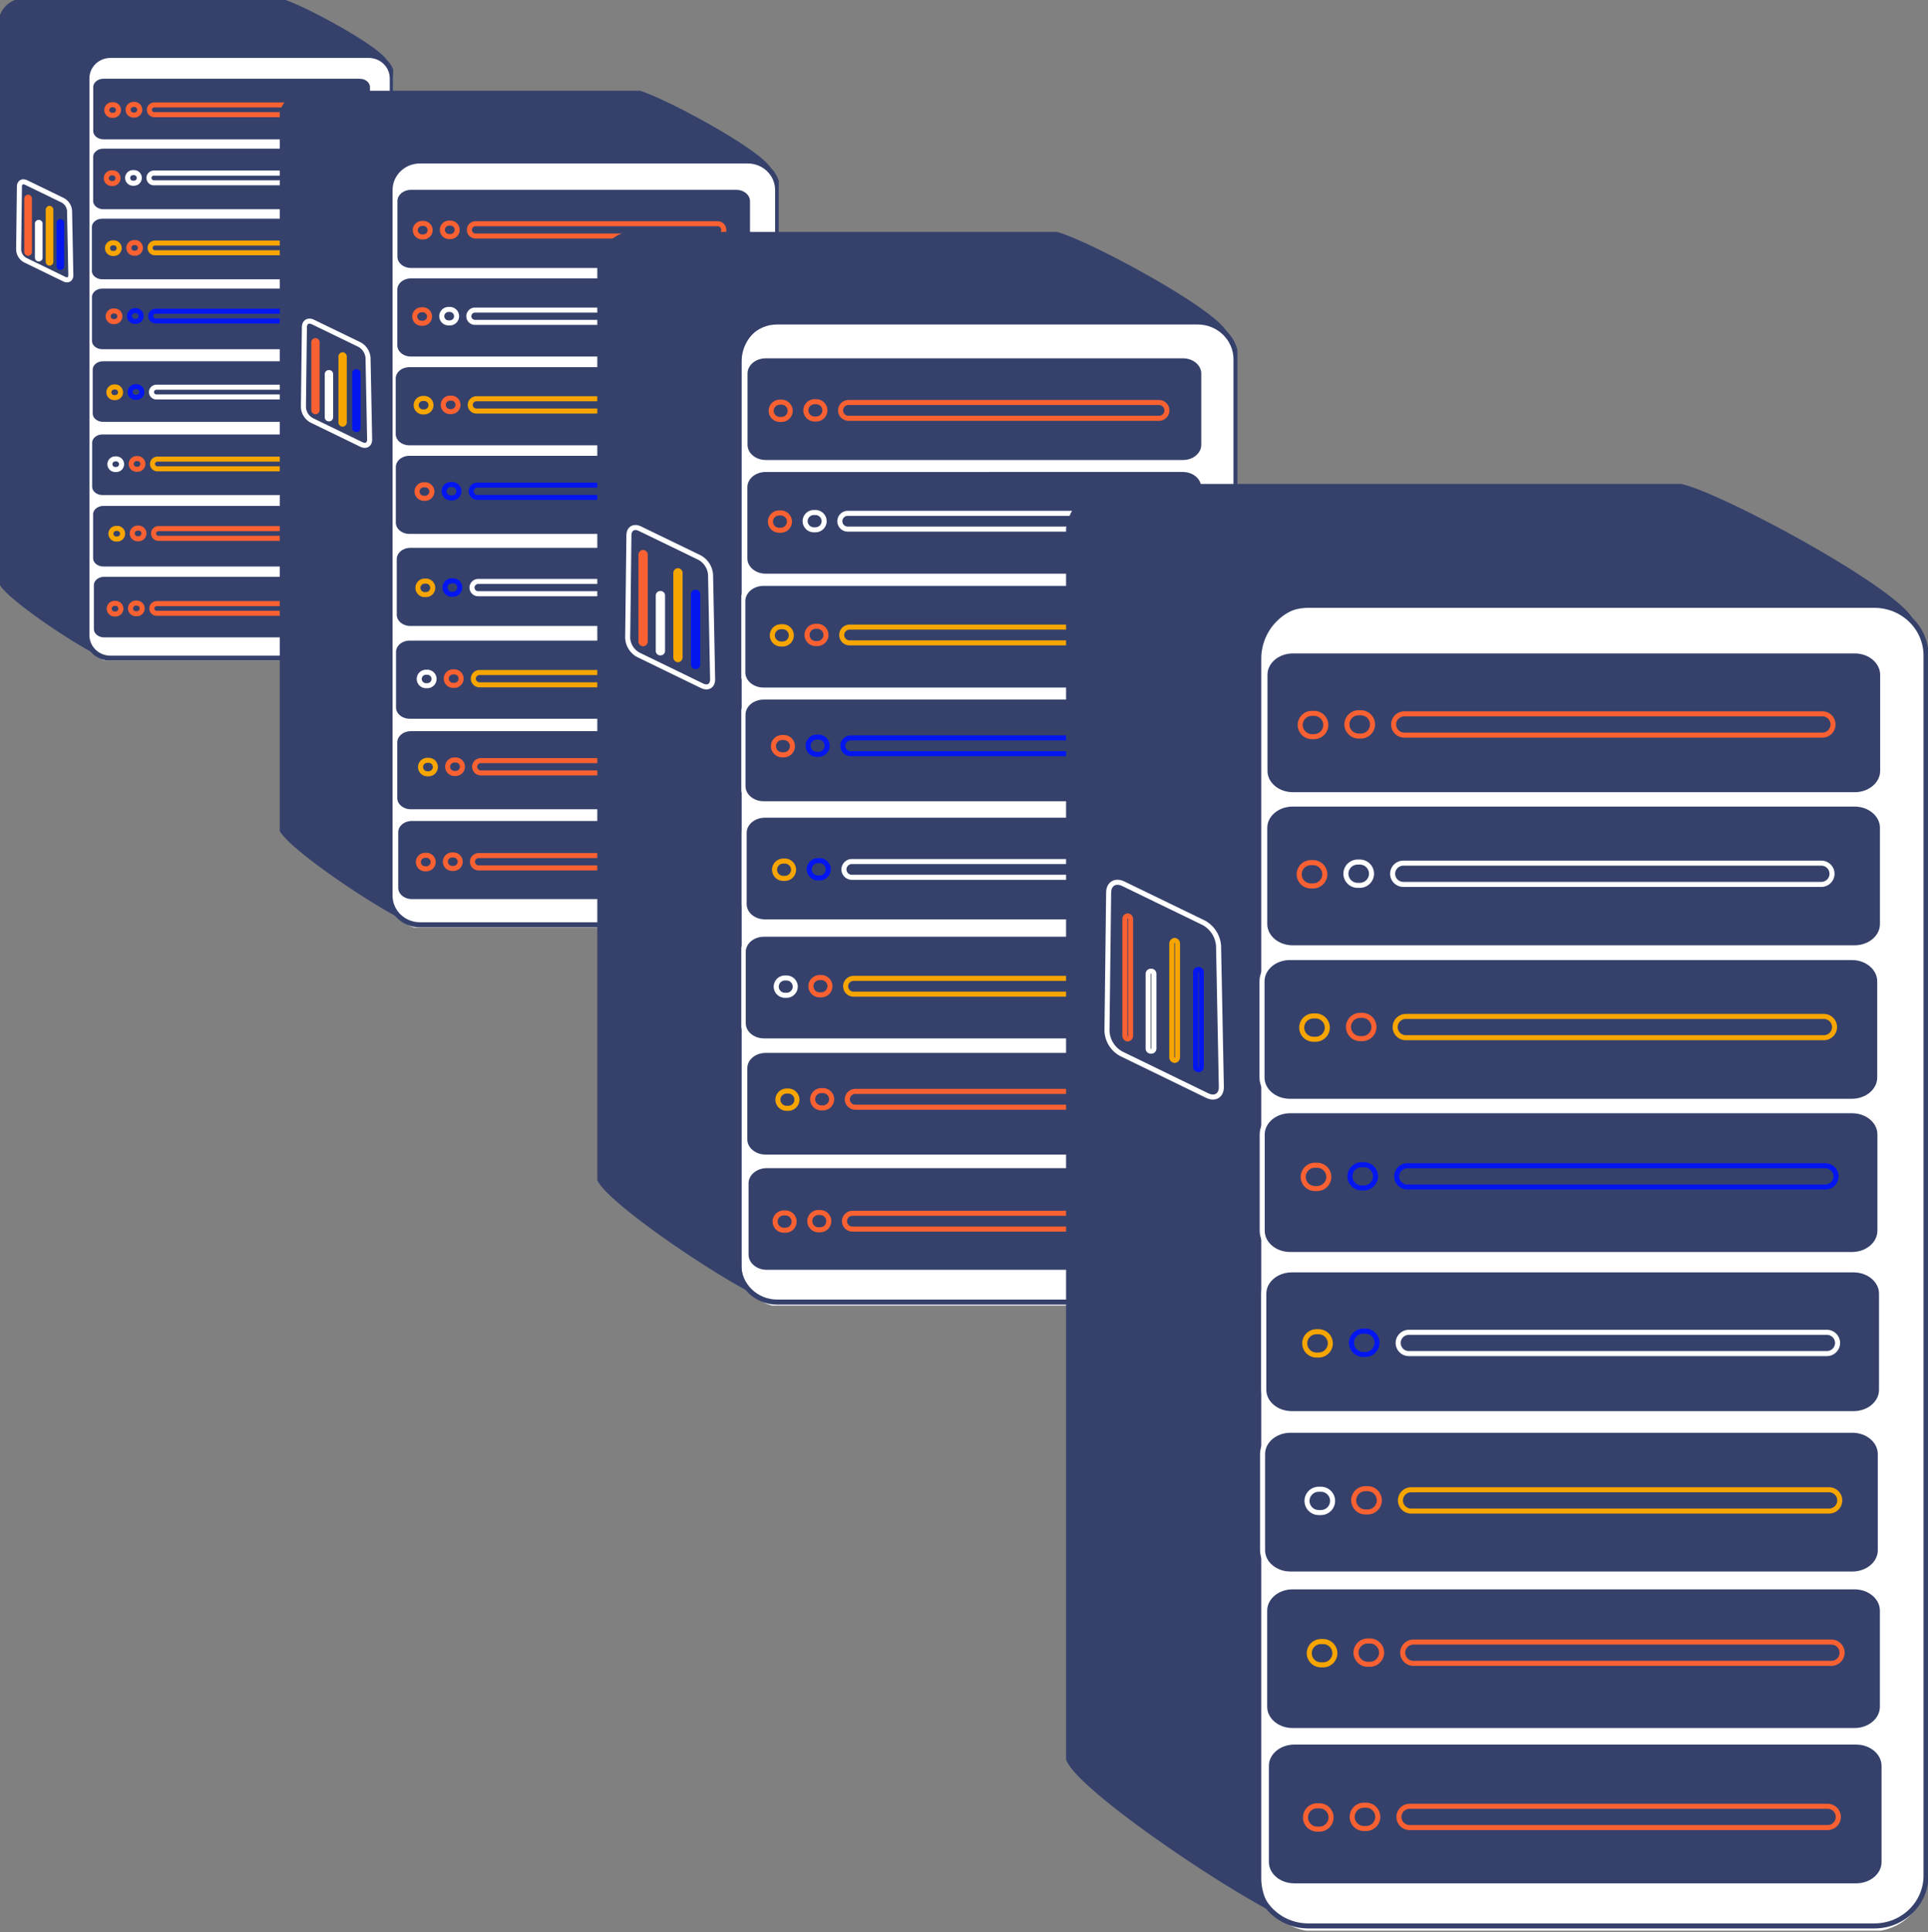 <svg fill="none" viewBox="0 0 499 500"><rect x="0" y="0" width="499" height="500" fill="#808080" stroke="none"/><g fill-rule="evenodd" stroke-linecap="round" stroke-linejoin="round" stroke-width="1.305" clip-path="url(#clip0)" clip-rule="evenodd"><path fill="#35416B" stroke="#35416B" d="M72.035.226h-65.8A5.982 5.982 0 00.692 3.888a5.966 5.966 0 00-.465 2.284v144.106c0 3.286 24.768 19.687 28.086 19.687l43.721-13.741a5.987 5.987 0 005.543-3.662 5.964 5.964 0 00.466-2.284L99.889 16.654c0-3.283-24.535-16.428-27.854-16.428z"/><path fill="#fff" stroke="#fff" d="M95.15 14.673h-65.8a5.984 5.984 0 00-4.236 1.73 5.973 5.973 0 00-1.772 4.216v144.108a5.969 5.969 0 003.719 5.501 5.974 5.974 0 002.29.443H95.15a5.974 5.974 0 006.008-5.944V20.619a5.974 5.974 0 00-1.772-4.216 5.984 5.984 0 00-4.236-1.73z"/><path fill="#35416B" stroke="#fff" d="M93.108 19.726h-66.33c-1.823 0-3.298 1.26-3.298 2.814v11.357c0 1.555 1.475 2.814 3.298 2.814h66.33c1.82 0 3.298-1.259 3.298-2.814V22.54c-.01-1.553-1.478-2.814-3.298-2.814zm-.025 18.089h-66.33c-1.823 0-3.298 1.26-3.298 2.814v11.358c0 1.552 1.475 2.814 3.298 2.814h66.33c1.82 0 3.298-1.262 3.298-2.814V40.629c0-1.555-1.477-2.814-3.298-2.814zm-.32 18.13H26.43c-1.82 0-3.298 1.261-3.298 2.814v11.358c0 1.555 1.478 2.814 3.298 2.814h66.332c1.82 0 3.298-1.26 3.298-2.814V58.759c0-1.553-1.47-2.814-3.298-2.814zm.02 18.096h-66.33c-1.82 0-3.298 1.262-3.298 2.814v11.358c0 1.555 1.477 2.814 3.298 2.814h66.33c1.823 0 3.297-1.26 3.297-2.814V76.848c.01-1.552-1.465-2.807-3.297-2.807zm.19 18.8h-66.33c-1.821 0-3.299 1.262-3.299 2.814v11.358c0 1.555 1.478 2.814 3.298 2.814h66.33c1.823 0 3.298-1.259 3.298-2.814V95.655c0-1.552-1.475-2.814-3.298-2.814zm-.145 18.945H26.496c-1.821 0-3.298 1.259-3.298 2.814v11.358c0 1.555 1.477 2.814 3.298 2.814h66.332c1.82 0 3.297-1.259 3.297-2.814V114.6c0-1.555-1.477-2.814-3.297-2.814zm.248 18.496H26.744c-1.82 0-3.298 1.261-3.298 2.814v11.353c0 1.555 1.477 2.814 3.298 2.814h66.332c1.82 0 3.298-1.259 3.298-2.814v-11.353c0-1.553-1.477-2.814-3.298-2.814zm.197 18.34h-66.33c-1.823 0-3.298 1.259-3.298 2.814v11.357c0 1.553 1.475 2.814 3.298 2.814h66.33c1.823 0 3.298-1.261 3.298-2.814v-11.348c0-1.564-1.475-2.823-3.298-2.823z"/><path stroke="#35416B" d="M95.428 14.341H28.59c-3.373 0-6.1 2.66-6.1 5.946v144.106c0 3.284 2.732 5.947 6.1 5.947h66.838c3.372 0 6.098-2.663 6.098-5.947V20.287c.005-3.285-2.726-5.946-6.098-5.946z"/><path fill="#35416B" stroke="#F96132" d="M89.277 27.159H39.94a1.265 1.265 0 00-1.27 1.257 1.263 1.263 0 001.27 1.257h49.337a1.265 1.265 0 001.27-1.257 1.263 1.263 0 00-1.27-1.257z"/><path fill="#35416B" stroke="#fff" d="M89.157 44.797H39.823a1.262 1.262 0 00-1.27 1.257 1.26 1.26 0 001.27 1.255h49.334a1.265 1.265 0 001.27-1.255 1.26 1.26 0 00-1.27-1.257z"/><path fill="#35416B" stroke="#F7A501" d="M89.455 62.904H40.118a1.265 1.265 0 00-1.27 1.257 1.263 1.263 0 001.27 1.257h49.337a1.265 1.265 0 001.27-1.257 1.263 1.263 0 00-1.27-1.257z"/><path fill="#35416B" stroke="#0316F0" d="M89.634 80.543H40.297a1.265 1.265 0 00-1.27 1.257 1.262 1.262 0 001.27 1.254h49.337a1.265 1.265 0 001.27-1.254 1.263 1.263 0 00-1.27-1.257z"/><path fill="#35416B" stroke="#fff" d="M89.812 100.218H40.475a1.266 1.266 0 00-1.27 1.257 1.264 1.264 0 001.27 1.255h49.337a1.272 1.272 0 00.895-.365 1.259 1.259 0 00.375-.89 1.266 1.266 0 00-1.27-1.257z"/><path fill="#35416B" stroke="#F7A501" d="M90.072 118.818H40.737a1.263 1.263 0 00-1.262 1.259 1.262 1.262 0 001.271 1.255h49.326a1.254 1.254 0 00.895-.365 1.254 1.254 0 00-.41-2.055 1.257 1.257 0 00-.485-.094z"/><path fill="#35416B" stroke="#F96132" d="M90.345 136.808H41.011a1.257 1.257 0 00-.896.365 1.265 1.265 0 00-.374.892 1.264 1.264 0 001.27 1.257h49.334a1.263 1.263 0 001.27-1.257 1.26 1.26 0 00-1.27-1.257zm-.445 19.401H40.566a1.26 1.26 0 00-1.171 1.739 1.265 1.265 0 001.17.774H89.9a1.256 1.256 0 001.172-.774 1.27 1.27 0 00.098-.483 1.261 1.261 0 00-1.27-1.256zM34.788 27.03h-.242a1.386 1.386 0 00-1.391 1.377 1.382 1.382 0 001.391 1.374h.242a1.385 1.385 0 001.391-1.374 1.383 1.383 0 00-1.391-1.377z"/><path fill="#35416B" stroke="#fff" d="M34.668 44.669h-.242a1.383 1.383 0 00-1.389 1.374 1.38 1.38 0 001.39 1.376h.241a1.385 1.385 0 001.392-1.376 1.383 1.383 0 00-1.392-1.374z"/><path fill="#35416B" stroke="#F96132" d="M34.957 62.776h-.226a1.386 1.386 0 00-1.391 1.377 1.383 1.383 0 001.391 1.374h.226a1.385 1.385 0 001.392-1.374 1.383 1.383 0 00-1.392-1.377z"/><path fill="#35416B" stroke="#0316F0" d="M35.145 80.414h-.242a1.386 1.386 0 00-1.391 1.374 1.382 1.382 0 001.391 1.377h.242a1.386 1.386 0 001.391-1.377 1.383 1.383 0 00-1.391-1.374zm.178 19.664h-.241a1.39 1.39 0 00-1.392 1.377 1.384 1.384 0 001.392 1.377h.241a1.377 1.377 0 00.98-.401 1.386 1.386 0 00.41-.976 1.383 1.383 0 00-1.39-1.377z"/><path fill="#35416B" stroke="#F96132" d="M35.59 118.687h-.242a1.379 1.379 0 00-.981.4 1.383 1.383 0 00-.41.976 1.38 1.38 0 00.86 1.274c.169.069.349.104.53.103h.243a1.379 1.379 0 00.98-.4 1.383 1.383 0 00.411-.977 1.379 1.379 0 00-.861-1.273 1.379 1.379 0 00-.53-.103zm.271 17.992h-.242a1.376 1.376 0 00-.98.401 1.387 1.387 0 00-.409.976 1.382 1.382 0 001.39 1.376h.241a1.384 1.384 0 001.391-1.376 1.382 1.382 0 00-1.391-1.377zm-.452 19.401h-.242a1.377 1.377 0 00-.98.4 1.38 1.38 0 00-.302 1.505 1.38 1.38 0 001.282.848h.242a1.379 1.379 0 00.98-.4 1.381 1.381 0 00.411-.977 1.379 1.379 0 00-.86-1.273 1.379 1.379 0 00-.531-.103zM29.274 27.103h-.242a1.385 1.385 0 00-1.391 1.374 1.382 1.382 0 001.391 1.376h.242a1.384 1.384 0 001.39-1.376 1.38 1.38 0 00-1.39-1.374zm-.12 17.633h-.241a1.386 1.386 0 00-1.392 1.377 1.38 1.38 0 001.392 1.376h.241a1.386 1.386 0 001.392-1.376 1.383 1.383 0 00-1.392-1.377z"/><path fill="#35416B" stroke="#F7A501" d="M29.453 62.846h-.242a1.384 1.384 0 00-1.391 1.374 1.38 1.38 0 001.39 1.377h.243a1.384 1.384 0 001.389-1.377 1.38 1.38 0 00-1.39-1.374z"/><path fill="#35416B" stroke="#F96132" d="M29.629 80.482h-.242a1.382 1.382 0 00-1.39 1.376 1.38 1.38 0 001.39 1.377h.242a1.385 1.385 0 001.391-1.377 1.383 1.383 0 00-1.391-1.376z"/><path fill="#35416B" stroke="#F7A501" d="M29.807 100.148h-.241a1.395 1.395 0 00-.98.401 1.387 1.387 0 00-.41.976 1.381 1.381 0 001.39 1.377h.241a1.397 1.397 0 00.981-.401 1.39 1.39 0 00.41-.976 1.384 1.384 0 00-1.39-1.377z"/><path fill="#35416B" stroke="#fff" d="M30.076 118.757h-.242a1.378 1.378 0 00-.98.4 1.383 1.383 0 00-.41.976 1.378 1.378 0 00.86 1.274c.168.069.349.104.53.103h.242a1.376 1.376 0 00.98-.401 1.365 1.365 0 00.41-.976 1.378 1.378 0 00-.86-1.273 1.376 1.376 0 00-.53-.103z"/><path fill="#35416B" stroke="#F7A501" d="M30.343 136.749H30.1a1.383 1.383 0 00-1.392 1.375 1.379 1.379 0 00.861 1.273c.169.069.349.104.53.103h.242a1.379 1.379 0 00.982-.4 1.383 1.383 0 00.41-.976 1.383 1.383 0 00-1.392-1.375z"/><path fill="#35416B" stroke="#F96132" d="M29.897 156.15h-.241a1.378 1.378 0 00-.981.4 1.383 1.383 0 00-.41.976 1.38 1.38 0 00.86 1.274c.169.069.349.104.53.103h.242a1.377 1.377 0 00.98-.401 1.363 1.363 0 00.41-.976 1.376 1.376 0 00-.86-1.273 1.377 1.377 0 00-.53-.103z"/><path fill="#35416B" stroke="#fff" d="M16.259 51.845L6.754 47.23c-.942-.452-1.717.011-1.728 1.051l-.197 16.327a3.24 3.24 0 001.685 2.708l10.147 4.936c.942.45 1.69-.014 1.67-1.052l-.328-16.645a3.383 3.383 0 00-1.744-2.71z"/><path fill="#35416B" stroke="#0316F0" d="M15.629 57.353a.337.337 0 00-.34.334v11.177a.336.336 0 00.34.334.337.337 0 00.336-.334V57.687a.336.336 0 00-.336-.334z"/><path fill="#35416B" stroke="#F7A501" d="M12.821 53.925a.375.375 0 00-.339.402V67.7a.372.372 0 00.339.4.373.373 0 00.337-.4V54.327a.374.374 0 00-.337-.402z"/><path fill="#35416B" stroke="#fff" d="M10.031 57.568a.31.31 0 00-.339.266v8.905a.31.31 0 00.34.266.31.31 0 00.336-.266v-8.91a.31.31 0 00-.337-.261z"/><path fill="#35416B" stroke="#F96132" d="M7.28 51.023a.38.38 0 00-.339.41v13.72a.379.379 0 00.34.41.38.38 0 00.336-.41V51.437a.379.379 0 00-.337-.415z"/></g><g fill-rule="evenodd" stroke-linecap="round" stroke-linejoin="round" stroke-width="1.305" clip-path="url(#clip1)" clip-rule="evenodd"><path fill="#35416B" stroke="#35416B" d="M163.834 23.768H80.317a7.602 7.602 0 00-5.377 2.192 7.564 7.564 0 00-2.246 5.343v182.608c0 4.164 31.436 24.947 35.647 24.947l55.493-17.412a7.598 7.598 0 007.035-4.64 7.578 7.578 0 00.591-2.895l27.726-169.325c0-4.16-31.141-20.818-35.352-20.818z"/><path fill="#fff" stroke="#fff" d="M193.171 42.075h-83.514a7.601 7.601 0 00-5.377 2.193 7.564 7.564 0 00-2.249 5.342v182.611a7.556 7.556 0 002.249 5.341 7.588 7.588 0 005.377 2.191h83.514a7.598 7.598 0 005.377-2.191 7.554 7.554 0 002.249-5.341V49.611a7.555 7.555 0 00-2.249-5.343 7.601 7.601 0 00-5.377-2.193z"/><path fill="#35416B" stroke="#fff" d="M190.579 48.478h-84.187c-2.314 0-4.186 1.599-4.186 3.566v14.392c0 1.97 1.872 3.566 4.186 3.566h84.187c2.311 0 4.186-1.596 4.186-3.566V52.044c-.011-1.967-1.875-3.566-4.186-3.566zm-.031 22.922H106.36c-2.313 0-4.185 1.596-4.185 3.566V89.36c0 1.967 1.872 3.566 4.185 3.566h84.188c2.311 0 4.186-1.599 4.186-3.566V74.966c0-1.97-1.875-3.566-4.186-3.566zm-.407 22.974H105.95c-2.31 0-4.185 1.599-4.185 3.566v14.393c0 1.97 1.875 3.566 4.185 3.566h84.191c2.311 0 4.186-1.596 4.186-3.566V97.94c0-1.967-1.867-3.566-4.186-3.566zm.026 22.932h-84.188c-2.311 0-4.186 1.598-4.186 3.565v14.393c0 1.97 1.875 3.566 4.186 3.566h84.188c2.313 0 4.185-1.596 4.185-3.566v-14.401c.012-1.968-1.86-3.557-4.185-3.557zm.241 23.823H106.22c-2.311 0-4.186 1.598-4.186 3.566v14.392c0 1.97 1.875 3.566 4.186 3.566h84.188c2.313 0 4.185-1.596 4.185-3.566v-14.392c0-1.968-1.872-3.566-4.185-3.566zm-.184 24.006h-84.191c-2.31 0-4.185 1.596-4.185 3.566v14.392c0 1.97 1.875 3.566 4.185 3.566h84.191c2.311 0 4.186-1.596 4.186-3.566v-14.392c0-1.97-1.875-3.566-4.186-3.566zm.315 23.437h-84.19c-2.311 0-4.186 1.599-4.186 3.566v14.387c0 1.97 1.875 3.566 4.186 3.566h84.19c2.311 0 4.186-1.596 4.186-3.566v-14.387c0-1.967-1.875-3.566-4.186-3.566zm.25 23.24h-84.188c-2.314 0-4.186 1.596-4.186 3.566v14.392c0 1.968 1.872 3.566 4.186 3.566h84.188c2.313 0 4.186-1.598 4.186-3.566v-14.381c0-1.981-1.873-3.577-4.186-3.577z"/><path stroke="#35416B" d="M193.524 41.655h-84.833c-4.28 0-7.741 3.372-7.741 7.535v182.608c0 4.16 3.466 7.535 7.741 7.535h84.833c4.28 0 7.741-3.375 7.741-7.535V49.19c.005-4.163-3.461-7.535-7.741-7.535z"/><path fill="#35416B" stroke="#F96132" d="M185.717 57.898h-62.619a1.606 1.606 0 00-1.612 1.592 1.603 1.603 0 001.612 1.593h62.619a1.607 1.607 0 001.612-1.593 1.603 1.603 0 00-1.612-1.592z"/><path fill="#35416B" stroke="#fff" d="M185.566 80.248h-62.617a1.607 1.607 0 00-1.487.98 1.59 1.59 0 00-.125.613 1.604 1.604 0 001.612 1.59h62.617a1.6 1.6 0 001.611-1.59 1.59 1.59 0 00-.475-1.13 1.597 1.597 0 00-1.136-.463z"/><path fill="#35416B" stroke="#F7A501" d="M185.943 103.193h-62.619a1.605 1.605 0 00-1.612 1.593 1.603 1.603 0 001.612 1.593h62.619a1.603 1.603 0 001.612-1.593 1.605 1.605 0 00-1.612-1.593z"/><path fill="#35416B" stroke="#0316F0" d="M186.17 125.544h-62.62a1.605 1.605 0 00-1.611 1.593 1.604 1.604 0 00.475 1.128 1.61 1.61 0 001.136.462h62.62a1.598 1.598 0 001.136-.462 1.586 1.586 0 00.475-1.128 1.6 1.6 0 00-1.611-1.593z"/><path fill="#35416B" stroke="#fff" d="M186.397 150.477h-62.62a1.605 1.605 0 00-1.611 1.592 1.59 1.59 0 00.997 1.472c.195.079.403.12.614.118h62.62a1.597 1.597 0 001.611-1.59 1.606 1.606 0 00-1.611-1.592z"/><path fill="#35416B" stroke="#F7A501" d="M186.726 174.045h-62.617a1.6 1.6 0 00-1.602 1.596c.003.424.174.83.477 1.128a1.61 1.61 0 001.137.462h62.605a1.613 1.613 0 001.136-.462 1.582 1.582 0 00.351-1.74 1.601 1.601 0 00-1.487-.984z"/><path fill="#35416B" stroke="#F96132" d="M187.073 196.842h-62.617a1.598 1.598 0 00-1.136.463 1.587 1.587 0 00.001 2.259c.302.298.71.465 1.135.464h62.617a1.605 1.605 0 001.612-1.593 1.59 1.59 0 00-.475-1.13 1.597 1.597 0 00-1.137-.463zm-.565 24.584h-62.617a1.602 1.602 0 00-1.611 1.593 1.59 1.59 0 00.475 1.129 1.605 1.605 0 001.136.464h62.617a1.619 1.619 0 001.137-.464 1.582 1.582 0 00-.001-2.258 1.603 1.603 0 00-1.136-.464zm-69.95-163.691h-.307a1.764 1.764 0 00-1.629 1.074c-.089.212-.135.44-.137.67a1.76 1.76 0 001.766 1.742h.307a1.758 1.758 0 001.766-1.742 1.754 1.754 0 00-1.766-1.744z"/><path fill="#35416B" stroke="#fff" d="M116.406 80.085h-.307a1.76 1.76 0 00-1.626 1.073 1.744 1.744 0 00-.137.669 1.751 1.751 0 001.763 1.744h.307a1.76 1.76 0 001.629-1.074c.089-.213.136-.44.137-.67a1.752 1.752 0 00-1.766-1.742z"/><path fill="#35416B" stroke="#F96132" d="M116.773 103.03h-.287a1.769 1.769 0 00-1.245.508 1.756 1.756 0 00-.521 1.237 1.752 1.752 0 001.766 1.741h.287a1.757 1.757 0 001.766-1.741 1.752 1.752 0 00-1.766-1.745z"/><path fill="#35416B" stroke="#0316F0" d="M117.011 125.381h-.307a1.752 1.752 0 00-1.766 1.741 1.757 1.757 0 001.093 1.615c.214.087.442.131.673.13h.307a1.764 1.764 0 001.245-.507 1.757 1.757 0 00.521-1.238 1.752 1.752 0 00-1.766-1.741zm.226 24.918h-.306a1.767 1.767 0 00-1.245.509 1.752 1.752 0 00-.521 1.236 1.748 1.748 0 001.766 1.744h.306a1.76 1.76 0 001.245-.507 1.761 1.761 0 00.518-1.237 1.75 1.75 0 00-.519-1.236 1.764 1.764 0 00-1.244-.509z"/><path fill="#35416B" stroke="#F96132" d="M117.576 173.88h-.307a1.76 1.76 0 00-1.629 1.074c-.089.212-.136.44-.137.67a1.752 1.752 0 001.766 1.744h.307a1.764 1.764 0 001.245-.507 1.752 1.752 0 00.521-1.237 1.752 1.752 0 00-1.766-1.744zm.344 22.799h-.307a1.762 1.762 0 00-1.627 1.074c-.089.213-.135.44-.136.67.002.465.189.909.52 1.236.33.327.778.51 1.243.509h.307a1.755 1.755 0 001.766-1.745 1.756 1.756 0 00-1.766-1.744zm-.574 24.584h-.306a1.76 1.76 0 00-1.628 1.074c-.089.213-.135.44-.136.67a1.751 1.751 0 001.764 1.745h.306a1.76 1.76 0 001.629-1.074c.09-.213.136-.44.137-.671a1.734 1.734 0 00-.521-1.237 1.752 1.752 0 00-1.245-.507zM109.56 57.826h-.307a1.758 1.758 0 00-1.766 1.742 1.753 1.753 0 001.766 1.744h.307a1.756 1.756 0 001.763-1.744 1.748 1.748 0 00-1.091-1.612 1.76 1.76 0 00-.672-.13zm-.152 22.345h-.307a1.757 1.757 0 00-1.766 1.744 1.753 1.753 0 001.766 1.745h.307a1.762 1.762 0 001.629-1.075c.089-.212.136-.44.137-.67a1.753 1.753 0 00-1.766-1.744z"/><path fill="#35416B" stroke="#F7A501" d="M109.786 103.119h-.307a1.767 1.767 0 00-1.245.506 1.752 1.752 0 00-.521 1.236c.001.23.047.458.137.67a1.738 1.738 0 00.956.945c.214.086.442.13.673.129h.307a1.764 1.764 0 001.244-.508 1.738 1.738 0 00.382-1.906 1.74 1.74 0 00-.383-.565 1.756 1.756 0 00-1.243-.507z"/><path fill="#35416B" stroke="#F96132" d="M110.01 125.467h-.307a1.764 1.764 0 00-1.244.507 1.748 1.748 0 00-.519 1.237 1.751 1.751 0 001.763 1.745h.307a1.765 1.765 0 001.629-1.075c.089-.212.136-.44.137-.67a1.752 1.752 0 00-1.766-1.744z"/><path fill="#35416B" stroke="#F7A501" d="M110.236 150.388h-.306a1.76 1.76 0 00-1.628 1.074c-.089.213-.135.44-.136.67a1.748 1.748 0 001.091 1.615c.213.087.442.131.673.13h.306a1.77 1.77 0 001.246-.508 1.744 1.744 0 00.52-1.237 1.748 1.748 0 00-1.766-1.744z"/><path fill="#35416B" stroke="#fff" d="M110.578 173.968h-.307a1.76 1.76 0 00-1.629 1.074c-.089.213-.136.44-.137.671a1.752 1.752 0 001.766 1.744h.307a1.76 1.76 0 001.627-1.074c.089-.213.135-.44.136-.67a1.751 1.751 0 00-1.763-1.745z"/><path fill="#35416B" stroke="#F7A501" d="M110.916 196.768h-.307a1.757 1.757 0 00-1.766 1.741 1.752 1.752 0 001.766 1.745h.307a1.769 1.769 0 001.245-.508 1.756 1.756 0 00.521-1.237 1.752 1.752 0 00-1.766-1.741z"/><path fill="#35416B" stroke="#F96132" d="M110.351 221.352h-.307a1.749 1.749 0 00-1.245.507 1.752 1.752 0 00-.521 1.237 1.752 1.752 0 001.766 1.744h.307a1.764 1.764 0 001.244-.507 1.748 1.748 0 00.519-1.237 1.733 1.733 0 00-.519-1.237 1.748 1.748 0 00-1.244-.507z"/><path fill="#35416B" stroke="#fff" d="M93.04 89.179L80.976 83.33c-1.195-.572-2.179.014-2.193 1.332l-.25 20.689a4.105 4.105 0 002.14 3.432l12.878 6.254c1.195.572 2.144-.017 2.118-1.333l-.415-21.092a4.283 4.283 0 00-2.214-3.434z"/><path fill="#35416B" stroke="#0316F0" d="M92.24 96.159a.427.427 0 00-.43.423v14.164a.42.42 0 00.128.3.43.43 0 00.604-.001.425.425 0 00.126-.299V96.582a.425.425 0 00-.427-.423z"/><path fill="#35416B" stroke="#F7A501" d="M88.677 91.815a.476.476 0 00-.43.51v16.945a.47.47 0 00.43.506.47.47 0 00.427-.506V92.324a.474.474 0 00-.427-.509z"/><path fill="#35416B" stroke="#fff" d="M85.136 96.43a.393.393 0 00-.43.338v11.284a.392.392 0 00.43.337.393.393 0 00.427-.337v-11.29a.392.392 0 00-.427-.331z"/><path fill="#35416B" stroke="#F96132" d="M81.645 88.138a.482.482 0 00-.43.52v17.384a.481.481 0 00.43.52.484.484 0 00.427-.52V88.664a.48.48 0 00-.427-.526z"/></g><g fill-rule="evenodd" stroke-linecap="round" stroke-linejoin="round" stroke-width="1.305" clip-path="url(#clip2)" clip-rule="evenodd"><path fill="#35416B" stroke="#35416B" d="M271.881 60.377H164.743a9.75 9.75 0 00-6.898 2.813 9.702 9.702 0 00-2.881 6.856v234.309c0 5.343 40.327 32.011 45.73 32.011l71.187-22.342a9.752 9.752 0 006.899-2.812 9.714 9.714 0 002.884-6.857l35.568-217.266c0-5.338-39.948-26.712-45.351-26.712z"/><path fill="#fff" stroke="#fff" d="M309.516 83.868H202.382a9.748 9.748 0 00-6.898 2.813 9.7 9.7 0 00-2.885 6.855V327.85a9.69 9.69 0 002.885 6.854 9.761 9.761 0 006.898 2.811h107.134a9.769 9.769 0 003.729-.721 9.726 9.726 0 005.295-5.23 9.69 9.69 0 00.759-3.714V93.536a9.709 9.709 0 00-2.885-6.855 9.751 9.751 0 00-6.898-2.813z"/><path fill="#35416B" stroke="#fff" d="M306.191 92.083H198.193c-2.968 0-5.37 2.051-5.37 4.576v18.467c0 2.528 2.402 4.575 5.37 4.575h107.998c2.965 0 5.37-2.047 5.37-4.575V96.658c-.015-2.524-2.405-4.575-5.37-4.575zm-.04 29.413H198.152c-2.968 0-5.369 2.047-5.369 4.575v18.467c0 2.525 2.401 4.576 5.369 4.576h107.999c2.964 0 5.37-2.051 5.37-4.576v-18.467c0-2.528-2.406-4.575-5.37-4.575zm-.523 29.478H197.626c-2.964 0-5.369 2.051-5.369 4.576v18.467c0 2.528 2.405 4.575 5.369 4.575h108.002c2.965 0 5.37-2.047 5.37-4.575V155.55c0-2.525-2.394-4.576-5.37-4.576zm.034 29.424H197.663c-2.964 0-5.369 2.051-5.369 4.575v18.467c0 2.529 2.405 4.576 5.369 4.576h107.999c2.968 0 5.369-2.047 5.369-4.576v-18.478c.015-2.524-2.387-4.564-5.369-4.564zm.308 30.568H197.972c-2.965 0-5.37 2.051-5.37 4.576v18.467c0 2.528 2.405 4.575 5.37 4.575H305.97c2.968 0 5.37-2.047 5.37-4.575v-18.467c0-2.525-2.402-4.576-5.37-4.576zm-.235 30.803H197.733c-2.965 0-5.37 2.048-5.37 4.576v18.467c0 2.528 2.405 4.576 5.37 4.576h108.002c2.964 0 5.369-2.048 5.369-4.576v-18.467c0-2.528-2.405-4.576-5.369-4.576zm.405 30.073H198.138c-2.965 0-5.37 2.051-5.37 4.576v18.46c0 2.528 2.405 4.575 5.37 4.575H306.14c2.964 0 5.369-2.047 5.369-4.575v-18.46c0-2.525-2.405-4.576-5.369-4.576zm.32 29.82H198.461c-2.968 0-5.37 2.048-5.37 4.576v18.467c0 2.524 2.402 4.575 5.37 4.575H306.46c2.967 0 5.369-2.051 5.369-4.575v-18.453c0-2.542-2.402-4.59-5.369-4.59z"/><path stroke="#35416B" d="M309.968 83.328H201.142c-5.491 0-9.93 4.326-9.93 9.669v234.309c0 5.339 4.447 9.669 9.93 9.669h108.826c5.491 0 9.93-4.33 9.93-9.669V92.996c.008-5.342-4.439-9.668-9.93-9.668z"/><path fill="#35416B" stroke="#F96132" d="M299.954 104.169h-80.331a2.063 2.063 0 00-2.067 2.044c.003.545.222 1.065.61 1.449.387.383.912.597 1.457.595h80.331a2.057 2.057 0 002.067-2.044 2.054 2.054 0 00-.61-1.448 2.065 2.065 0 00-1.457-.596z"/><path fill="#35416B" stroke="#fff" d="M299.759 132.848h-80.327a2.066 2.066 0 00-1.458.594 2.045 2.045 0 00-.609 1.45 2.051 2.051 0 002.067 2.04h80.327a2.06 2.06 0 001.906-1.256c.105-.248.159-.515.161-.784a2.051 2.051 0 00-2.067-2.044z"/><path fill="#35416B" stroke="#F7A501" d="M300.244 162.29h-80.33a2.056 2.056 0 00-2.067 2.044 2.053 2.053 0 002.067 2.044h80.33a2.061 2.061 0 002.067-2.044 2.06 2.06 0 00-2.067-2.044z"/><path fill="#35416B" stroke="#0316F0" d="M300.535 190.969h-80.331a2.064 2.064 0 00-1.457.595 2.05 2.05 0 00-.61 1.449 2.055 2.055 0 002.067 2.04h80.331a2.07 2.07 0 001.457-.593 2.064 2.064 0 00.61-1.447 2.055 2.055 0 00-2.067-2.044z"/><path fill="#35416B" stroke="#fff" d="M300.825 222.961h-80.33a2.06 2.06 0 00-2.067 2.044 2.036 2.036 0 00.61 1.447 2.066 2.066 0 001.457.593h80.33a2.066 2.066 0 001.906-1.256c.105-.249.16-.515.161-.784a2.06 2.06 0 00-2.067-2.044z"/><path fill="#35416B" stroke="#F7A501" d="M301.248 253.203h-80.327a2.055 2.055 0 00-2.056 2.047 2.058 2.058 0 002.071 2.04h80.312a2.047 2.047 0 001.457-.593 2.037 2.037 0 00-.668-3.341 2.075 2.075 0 00-.789-.153z"/><path fill="#35416B" stroke="#F96132" d="M301.693 282.454h-80.326a2.048 2.048 0 00-1.459.594 2.057 2.057 0 00-.608 1.449 2.054 2.054 0 002.067 2.044h80.326a2.054 2.054 0 002.067-2.044 2.058 2.058 0 00-.608-1.449 2.057 2.057 0 00-1.459-.594zm-.724 31.544h-80.327a2.06 2.06 0 00-2.067 2.044 2.04 2.04 0 00.609 1.449 2.067 2.067 0 001.458.595h80.327a2.067 2.067 0 001.458-.595 2.059 2.059 0 00.609-1.449 2.059 2.059 0 00-2.067-2.044zM211.234 103.96h-.394a2.271 2.271 0 00-1.597.651 2.242 2.242 0 00-.668 1.588 2.25 2.25 0 002.265 2.234h.394a2.258 2.258 0 002.266-2.234 2.264 2.264 0 00-.669-1.588 2.267 2.267 0 00-1.597-.651z"/><path fill="#35416B" stroke="#fff" d="M211.039 132.639h-.393a2.259 2.259 0 00-1.595.65 2.249 2.249 0 00-.667 1.585 2.242 2.242 0 001.399 2.071c.273.112.567.168.863.167h.393a2.264 2.264 0 001.598-.651 2.264 2.264 0 00.668-1.587 2.258 2.258 0 00-2.266-2.235z"/><path fill="#35416B" stroke="#F96132" d="M211.51 162.081h-.368a2.267 2.267 0 00-1.597.651 2.25 2.25 0 00-.668 1.587c.003.596.244 1.166.669 1.585.425.419.999.653 1.596.65h.368a2.258 2.258 0 001.596-.65c.425-.419.666-.989.669-1.585a2.252 2.252 0 00-.668-1.587 2.244 2.244 0 00-1.597-.651z"/><path fill="#35416B" stroke="#0316F0" d="M211.815 190.76h-.393a2.25 2.25 0 00-2.266 2.234 2.237 2.237 0 001.402 2.071c.274.112.567.169.864.167h.393a2.245 2.245 0 001.597-.651 2.24 2.24 0 00.669-1.587 2.247 2.247 0 00-.67-1.585 2.257 2.257 0 00-1.596-.649zm.291 31.973h-.394a2.264 2.264 0 00-1.596.652 2.25 2.25 0 00-.669 1.586 2.242 2.242 0 001.402 2.072c.274.111.567.168.863.167h.394a2.253 2.253 0 002.262-2.239 2.256 2.256 0 00-2.262-2.238z"/><path fill="#35416B" stroke="#F96132" d="M212.54 252.99h-.394a2.24 2.24 0 00-.863.167 2.25 2.25 0 00-1.402 2.071 2.248 2.248 0 002.265 2.238h.394a2.24 2.24 0 00.863-.167 2.24 2.24 0 001.226-1.211 2.23 2.23 0 00.176-.86 2.248 2.248 0 00-2.265-2.238zm.441 29.255h-.393a2.245 2.245 0 00-1.597.651 2.245 2.245 0 00-.665 1.587 2.247 2.247 0 002.262 2.238h.393a2.26 2.26 0 002.266-2.238 2.24 2.24 0 00-.669-1.587 2.245 2.245 0 00-1.597-.651zm-.735 31.544h-.394a2.24 2.24 0 00-1.596.651 2.239 2.239 0 00-.666 1.587 2.248 2.248 0 002.262 2.238h.394a2.24 2.24 0 00.863-.167 2.24 2.24 0 001.226-1.211c.115-.272.175-.564.176-.86a2.234 2.234 0 00-.668-1.587 2.255 2.255 0 00-1.597-.651zm-9.989-209.711h-.394a2.246 2.246 0 00-2.265 2.234c.001.296.061.588.176.86.114.273.281.52.492.728a2.271 2.271 0 001.597.651h.394a2.253 2.253 0 002.262-2.239 2.258 2.258 0 00-.667-1.584 2.261 2.261 0 00-1.595-.65zm-.195 28.671h-.394a2.259 2.259 0 00-2.09 1.378 2.252 2.252 0 00-.175.86 2.244 2.244 0 001.402 2.072c.274.111.567.168.863.167h.394a2.271 2.271 0 001.597-.651 2.242 2.242 0 00.668-1.588 2.234 2.234 0 00-.668-1.587 2.255 2.255 0 00-1.597-.651z"/><path fill="#35416B" stroke="#F7A501" d="M202.547 162.195h-.393a2.262 2.262 0 00-.864.165 2.264 2.264 0 00-1.226 1.21 2.244 2.244 0 00-.176.859 2.253 2.253 0 00.667 1.588 2.243 2.243 0 001.599.65h.393a2.24 2.24 0 001.596-.651 2.25 2.25 0 00.666-1.587 2.238 2.238 0 00-1.4-2.068 2.25 2.25 0 00-.862-.166z"/><path fill="#35416B" stroke="#F96132" d="M202.834 190.87h-.393a2.266 2.266 0 00-1.597.651 2.245 2.245 0 00-.665 1.587 2.25 2.25 0 00.665 1.587 2.266 2.266 0 001.597.651h.393a2.245 2.245 0 001.598-.651 2.264 2.264 0 00.668-1.587 2.264 2.264 0 00-1.402-2.071 2.245 2.245 0 00-.864-.167z"/><path fill="#35416B" stroke="#F7A501" d="M203.125 222.847h-.394a2.259 2.259 0 00-1.596.651 2.239 2.239 0 00-.666 1.587 2.245 2.245 0 001.399 2.072c.274.111.567.168.863.167h.394a2.271 2.271 0 001.597-.651 2.242 2.242 0 00.668-1.588 2.234 2.234 0 00-.668-1.587 2.255 2.255 0 00-1.597-.651z"/><path fill="#35416B" stroke="#fff" d="M203.562 253.104h-.393a2.245 2.245 0 00-1.598.651 2.253 2.253 0 00-.668 1.587 2.253 2.253 0 002.266 2.238h.393a2.255 2.255 0 002.088-1.379c.114-.272.173-.564.174-.859a2.247 2.247 0 00-.666-1.587 2.235 2.235 0 00-.733-.484 2.236 2.236 0 00-.863-.167z"/><path fill="#35416B" stroke="#F7A501" d="M203.996 282.358h-.393a2.254 2.254 0 00-2.266 2.235 2.253 2.253 0 002.266 2.238h.393a2.245 2.245 0 001.598-.651 2.264 2.264 0 00.668-1.587 2.256 2.256 0 00-2.266-2.235z"/><path fill="#35416B" stroke="#F96132" d="M203.272 313.903h-.394a2.24 2.24 0 00-.863.167 2.24 2.24 0 00-1.226 1.211 2.227 2.227 0 00-.176.86 2.234 2.234 0 00.668 1.587 2.255 2.255 0 001.597.651h.394a2.24 2.24 0 001.596-.651 2.245 2.245 0 00.666-1.587 2.252 2.252 0 00-1.399-2.071 2.24 2.24 0 00-.863-.167z"/><path fill="#35416B" stroke="#fff" d="M181.065 144.307l-15.476-7.503c-1.534-.734-2.795.018-2.813 1.709l-.32 26.547a5.272 5.272 0 002.743 4.403l16.521 8.025c1.534.734 2.751-.022 2.718-1.71l-.533-27.064a5.507 5.507 0 00-2.84-4.407z"/><path fill="#35416B" stroke="#0316F0" d="M180.039 153.264a.54.54 0 00-.389.157.56.56 0 00-.163.386v18.174a.545.545 0 00.552.543.547.547 0 00.548-.543v-18.174a.547.547 0 00-.548-.543z"/><path fill="#35416B" stroke="#F7A501" d="M175.468 147.69a.61.61 0 00-.552.653v21.744a.608.608 0 00.552.65.609.609 0 00.548-.65v-21.744a.608.608 0 00-.548-.653z"/><path fill="#35416B" stroke="#fff" d="M170.926 153.612a.506.506 0 00-.552.433v14.479a.5.5 0 00.552.433.5.5 0 00.548-.433v-14.486a.504.504 0 00-.548-.426z"/><path fill="#35416B" stroke="#F96132" d="M166.446 142.972a.613.613 0 00-.552.667v22.306a.617.617 0 00.552.667.616.616 0 00.548-.667v-22.298a.619.619 0 00-.548-.675z"/></g><g fill-rule="evenodd" stroke-linecap="round" stroke-linejoin="round" stroke-width="1.305" clip-path="url(#clip3)" clip-rule="evenodd"><path fill="#35416B" stroke="#35416B" d="M433.842 125.734H289.585a13.113 13.113 0 00-9.287 3.789 13.089 13.089 0 00-2.861 4.234 13.052 13.052 0 00-1.019 5.004v315.713c0 7.199 54.298 43.132 61.573 43.132l95.851-30.104a13.117 13.117 0 0012.151-8.023 13.078 13.078 0 001.021-5.005l47.891-292.748c0-7.194-53.789-35.992-61.063-35.992z"/><path fill="#fff" stroke="#fff" d="M484.515 157.385H340.264a13.123 13.123 0 00-9.288 3.791 13.081 13.081 0 00-3.885 9.236V486.13a13.075 13.075 0 003.885 9.235 13.102 13.102 0 004.266 2.816c1.594.65 3.3.98 5.022.972h144.251a13.128 13.128 0 009.288-3.788 13.079 13.079 0 003.885-9.235V170.412a13.085 13.085 0 00-3.885-9.236 13.123 13.123 0 00-9.288-3.791z"/><path fill="#35416B" stroke="#fff" d="M480.039 168.455H334.623c-3.996 0-7.23 2.763-7.23 6.165v24.883c0 3.406 3.234 6.165 7.23 6.165h145.416c3.991 0 7.23-2.759 7.23-6.165V174.62c-.02-3.402-3.239-6.165-7.23-6.165zm-.055 39.631H334.569c-3.996 0-7.23 2.758-7.23 6.165v24.883c0 3.401 3.234 6.165 7.23 6.165h145.415c3.992 0 7.23-2.764 7.23-6.165v-24.883c0-3.407-3.238-6.165-7.23-6.165zm-.703 39.72h-145.42c-3.992 0-7.23 2.763-7.23 6.165v24.883c0 3.406 3.238 6.165 7.23 6.165h145.42c3.991 0 7.23-2.759 7.23-6.165v-24.883c0-3.402-3.224-6.165-7.23-6.165zm.045 39.646H333.91c-3.991 0-7.23 2.763-7.23 6.165V318.5c0 3.406 3.239 6.165 7.23 6.165h145.416c3.996 0 7.23-2.759 7.23-6.165v-24.898c.019-3.402-3.214-6.15-7.23-6.15zm.416 41.188H334.326c-3.991 0-7.229 2.764-7.229 6.165v24.883c0 3.406 3.238 6.165 7.229 6.165h145.416c3.996 0 7.23-2.759 7.23-6.165v-24.883c0-3.401-3.234-6.165-7.23-6.165zm-.317 41.505h-145.42c-3.992 0-7.23 2.758-7.23 6.165v24.883c0 3.406 3.238 6.165 7.23 6.165h145.42c3.991 0 7.23-2.759 7.23-6.165V376.31c0-3.407-3.239-6.165-7.23-6.165zm.544 40.521h-145.42c-3.991 0-7.23 2.763-7.23 6.165v24.873c0 3.406 3.239 6.165 7.23 6.165h145.42c3.992 0 7.23-2.759 7.23-6.165v-24.873c0-3.402-3.238-6.165-7.23-6.165zm.431 40.179H334.985c-3.996 0-7.23 2.759-7.23 6.165v24.884c0 3.401 3.234 6.165 7.23 6.165H480.4c3.997 0 7.23-2.764 7.23-6.165V457.03c0-3.426-3.233-6.185-7.23-6.185z"/><path stroke="#35416B" d="M485.124 156.658H338.595c-7.394 0-13.371 5.829-13.371 13.028v315.713c0 7.193 5.987 13.027 13.371 13.027h146.529c7.394 0 13.371-5.834 13.371-13.027V169.686c.01-7.199-5.977-13.028-13.371-13.028z"/><path fill="#35416B" stroke="#F96132" d="M471.64 184.74H363.479a2.769 2.769 0 00-2.783 2.754 2.769 2.769 0 002.783 2.754H471.64a2.769 2.769 0 002.783-2.754 2.769 2.769 0 00-2.783-2.754z"/><path fill="#35416B" stroke="#fff" d="M471.378 223.382H363.221a2.754 2.754 0 00-1.061.206 2.752 2.752 0 00-1.507 1.49 2.748 2.748 0 00-.215 1.058c.002.363.076.722.216 1.057a2.774 2.774 0 002.567 1.692h108.157a2.774 2.774 0 002.566-1.692c.141-.335.215-.694.217-1.057a2.766 2.766 0 00-2.783-2.754z"/><path fill="#35416B" stroke="#F7A501" d="M472.031 263.053H363.87a2.775 2.775 0 00-2.783 2.754 2.776 2.776 0 002.783 2.754h108.161a2.774 2.774 0 002.783-2.754 2.773 2.773 0 00-2.783-2.754z"/><path fill="#35416B" stroke="#0316F0" d="M472.423 301.695H364.261a2.775 2.775 0 00-2.783 2.754 2.773 2.773 0 00.821 1.95 2.775 2.775 0 001.962.799h108.162a2.774 2.774 0 002.566-1.693c.141-.334.215-.693.217-1.056a2.771 2.771 0 00-2.783-2.754z"/><path fill="#35416B" stroke="#fff" d="M472.814 344.802H364.652a2.776 2.776 0 00-1.962.802 2.765 2.765 0 00-.821 1.952 2.763 2.763 0 001.723 2.544 2.77 2.77 0 001.06.204h108.162a2.77 2.77 0 002.566-1.692c.141-.335.215-.694.217-1.056a2.77 2.77 0 00-2.783-2.754z"/><path fill="#35416B" stroke="#F7A501" d="M473.383 385.55H365.227a2.772 2.772 0 00-2.768 2.759 2.768 2.768 0 002.788 2.749h108.136a2.776 2.776 0 001.962-.799 2.762 2.762 0 00.822-1.95 2.77 2.77 0 00-2.784-2.759z"/><path fill="#35416B" stroke="#F96132" d="M473.983 424.963H365.826a2.781 2.781 0 00-1.963.801 2.766 2.766 0 00-.82 1.953 2.775 2.775 0 002.783 2.754h108.157a2.77 2.77 0 002.783-2.754 2.766 2.766 0 00-2.783-2.754zm-.976 42.504H364.851a2.777 2.777 0 00-1.963.802 2.764 2.764 0 00-.82 1.952 2.748 2.748 0 00.819 1.953 2.781 2.781 0 001.964.801h108.156a2.781 2.781 0 001.964-.801 2.78 2.78 0 00.819-1.953 2.775 2.775 0 00-2.783-2.754zM352.183 184.458h-.529a3.048 3.048 0 00-2.151.877 3.04 3.04 0 00-.9 2.139 3.033 3.033 0 003.051 3.011h.529a3.033 3.033 0 003.051-3.011 3.036 3.036 0 00-1.888-2.791 3.048 3.048 0 00-1.163-.225z"/><path fill="#35416B" stroke="#fff" d="M351.921 223.101h-.53a3.037 3.037 0 00-2.147.875 3.021 3.021 0 00-.899 2.136 3.025 3.025 0 003.046 3.015h.53a3.033 3.033 0 003.05-3.015 3.029 3.029 0 00-3.05-3.011z"/><path fill="#35416B" stroke="#F96132" d="M352.555 262.771h-.496a3.047 3.047 0 00-2.15.877 3.017 3.017 0 00-.9 2.139 3.037 3.037 0 003.05 3.011h.496a3.037 3.037 0 003.05-3.011 3.017 3.017 0 00-.9-2.139 3.042 3.042 0 00-2.15-.877z"/><path fill="#35416B" stroke="#0316F0" d="M352.966 301.413h-.53a3.037 3.037 0 00-3.051 3.011 3.036 3.036 0 001.888 2.791c.369.15.764.227 1.163.225h.53a3.047 3.047 0 002.151-.877 3.025 3.025 0 00.899-2.139 3.037 3.037 0 00-3.05-3.011zm.391 43.082h-.53a3.045 3.045 0 00-2.149.879 3.03 3.03 0 00-.901 2.137 3.035 3.035 0 00.899 2.139 3.042 3.042 0 002.151.877h.53a3.04 3.04 0 002.81-1.858 3.01 3.01 0 00.235-1.158 3.03 3.03 0 00-3.045-3.016z"/><path fill="#35416B" stroke="#F96132" d="M353.941 385.263h-.53a3.047 3.047 0 00-2.15.877 3.034 3.034 0 00-.9 2.139 3.017 3.017 0 00.9 2.139 3.042 3.042 0 002.15.877h.53a3.048 3.048 0 002.151-.877 3.028 3.028 0 00.9-2.139 3.036 3.036 0 00-1.888-2.791 3.048 3.048 0 00-1.163-.225zm.594 39.419h-.529a3.02 3.02 0 00-2.149.877 3.025 3.025 0 00-.897 2.139 3.034 3.034 0 003.046 3.015h.529a3.043 3.043 0 002.15-.878 3.033 3.033 0 00.901-2.137 3.017 3.017 0 00-.9-2.139 3.026 3.026 0 00-2.151-.877zm-.99 42.503h-.53a3.035 3.035 0 00-2.81 1.858 3.01 3.01 0 00-.235 1.158 3.01 3.01 0 00.896 2.138 3.035 3.035 0 002.149.878h.53a3.048 3.048 0 002.151-.877 3.028 3.028 0 00.9-2.139 3.036 3.036 0 00-1.888-2.791 3.048 3.048 0 00-1.163-.225zm-13.449-282.568h-.53a3.033 3.033 0 00-3.051 3.01 3.036 3.036 0 001.888 2.791 3.03 3.03 0 001.163.225h.53a3.028 3.028 0 003.045-3.016 3.02 3.02 0 00-1.884-2.786 3.04 3.04 0 00-1.161-.224zm-.263 38.632h-.53a3.03 3.03 0 00-2.151.877 3.035 3.035 0 00-.899 2.139 3.03 3.03 0 003.05 3.015h.53a3.03 3.03 0 002.151-.877 3.03 3.03 0 00.899-2.138 3.035 3.035 0 00-.899-2.139 3.036 3.036 0 00-2.151-.877z"/><path fill="#35416B" stroke="#F7A501" d="M340.487 262.924h-.53a3.047 3.047 0 00-2.151.874 3.031 3.031 0 00-.9 2.137 3.013 3.013 0 00.899 2.14 3.018 3.018 0 002.152.876h.53a3.028 3.028 0 003.045-3.016 3.029 3.029 0 00-.898-2.135 3.041 3.041 0 00-2.147-.876z"/><path fill="#35416B" stroke="#F96132" d="M340.873 301.562h-.53a3.028 3.028 0 00-3.045 3.015 3.015 3.015 0 00.896 2.139 3.022 3.022 0 002.149.877h.53a3.03 3.03 0 002.151-.877 3.035 3.035 0 00.899-2.139 3.03 3.03 0 00-3.05-3.015z"/><path fill="#35416B" stroke="#F7A501" d="M341.264 344.648h-.53a3.048 3.048 0 00-2.149.878 3.014 3.014 0 00-.896 2.138 3.015 3.015 0 00.896 2.139 3.022 3.022 0 002.149.877h.53a3.03 3.03 0 002.151-.877 3.016 3.016 0 00.899-2.139 3.012 3.012 0 00-.899-2.138 3.045 3.045 0 00-2.151-.878z"/><path fill="#35416B" stroke="#fff" d="M341.853 385.417h-.529a3.03 3.03 0 00-2.151.877 3.031 3.031 0 00-.9 2.138 3.036 3.036 0 001.888 2.791 3.03 3.03 0 001.163.225h.529a3.026 3.026 0 003.046-3.016 3.014 3.014 0 00-.896-2.138 3.026 3.026 0 00-2.15-.877z"/><path fill="#35416B" stroke="#F7A501" d="M342.438 424.835h-.53a3.029 3.029 0 00-3.05 3.011 3.026 3.026 0 001.887 2.791c.369.15.764.227 1.163.225h.53a3.04 3.04 0 003.05-3.016 3.029 3.029 0 00-3.05-3.011z"/><path fill="#35416B" stroke="#F96132" d="M341.462 467.338h-.53a3.047 3.047 0 00-2.15.878c-.284.28-.509.613-.663.98-.155.367-.235.76-.237 1.158a3.017 3.017 0 00.9 2.139 3.026 3.026 0 002.15.877h.53a3.02 3.02 0 002.149-.877 3.036 3.036 0 00.897-2.139 3.01 3.01 0 00-.897-2.138 3.03 3.03 0 00-2.149-.878z"/><path fill="#35416B" stroke="#fff" d="M311.562 238.822l-20.838-10.11c-2.065-.989-3.763.025-3.788 2.304l-.431 35.77a7.106 7.106 0 003.694 5.932l22.245 10.813c2.065.989 3.704-.03 3.659-2.304l-.718-36.467a7.415 7.415 0 00-3.823-5.938z"/><path fill="#35416B" stroke="#0316F0" d="M310.181 250.891a.73.73 0 00-.743.731v24.488a.722.722 0 00.219.519.75.75 0 00.524.213.735.735 0 00.737-.732v-24.488a.734.734 0 00-.737-.731z"/><path fill="#35416B" stroke="#F7A501" d="M304.025 243.381a.82.82 0 00-.742.88v29.298a.813.813 0 00.742.875.816.816 0 00.738-.875v-29.298a.82.82 0 00-.738-.88z"/><path fill="#35416B" stroke="#fff" d="M297.91 251.36a.68.68 0 00-.743.584v19.509a.675.675 0 00.743.583.676.676 0 00.737-.583v-19.519a.677.677 0 00-.737-.574z"/><path fill="#35416B" stroke="#F96132" d="M291.878 237.023a.828.828 0 00-.743.9v30.054a.832.832 0 00.743.9.832.832 0 00.738-.9v-30.044a.83.83 0 00-.738-.91z"/></g><defs><clipPath id="clip0"><path fill="#fff" d="M0 0h101.757v170.899H0z" transform="matrix(-1 0 0 1 101.757 0)"/></clipPath><clipPath id="clip1"><path fill="#fff" d="M0 0h129.153v216.559H0z" transform="matrix(-1 0 0 1 201.557 23.482)"/></clipPath><clipPath id="clip2"><path fill="#fff" d="M0 0h165.681v277.875H0z" transform="matrix(-1 0 0 1 320.273 60.01)"/></clipPath><clipPath id="clip3"><path fill="#fff" d="M0 0h223.082v374.413H0z" transform="matrix(-1 0 0 1 499 125.239)"/></clipPath></defs></svg>